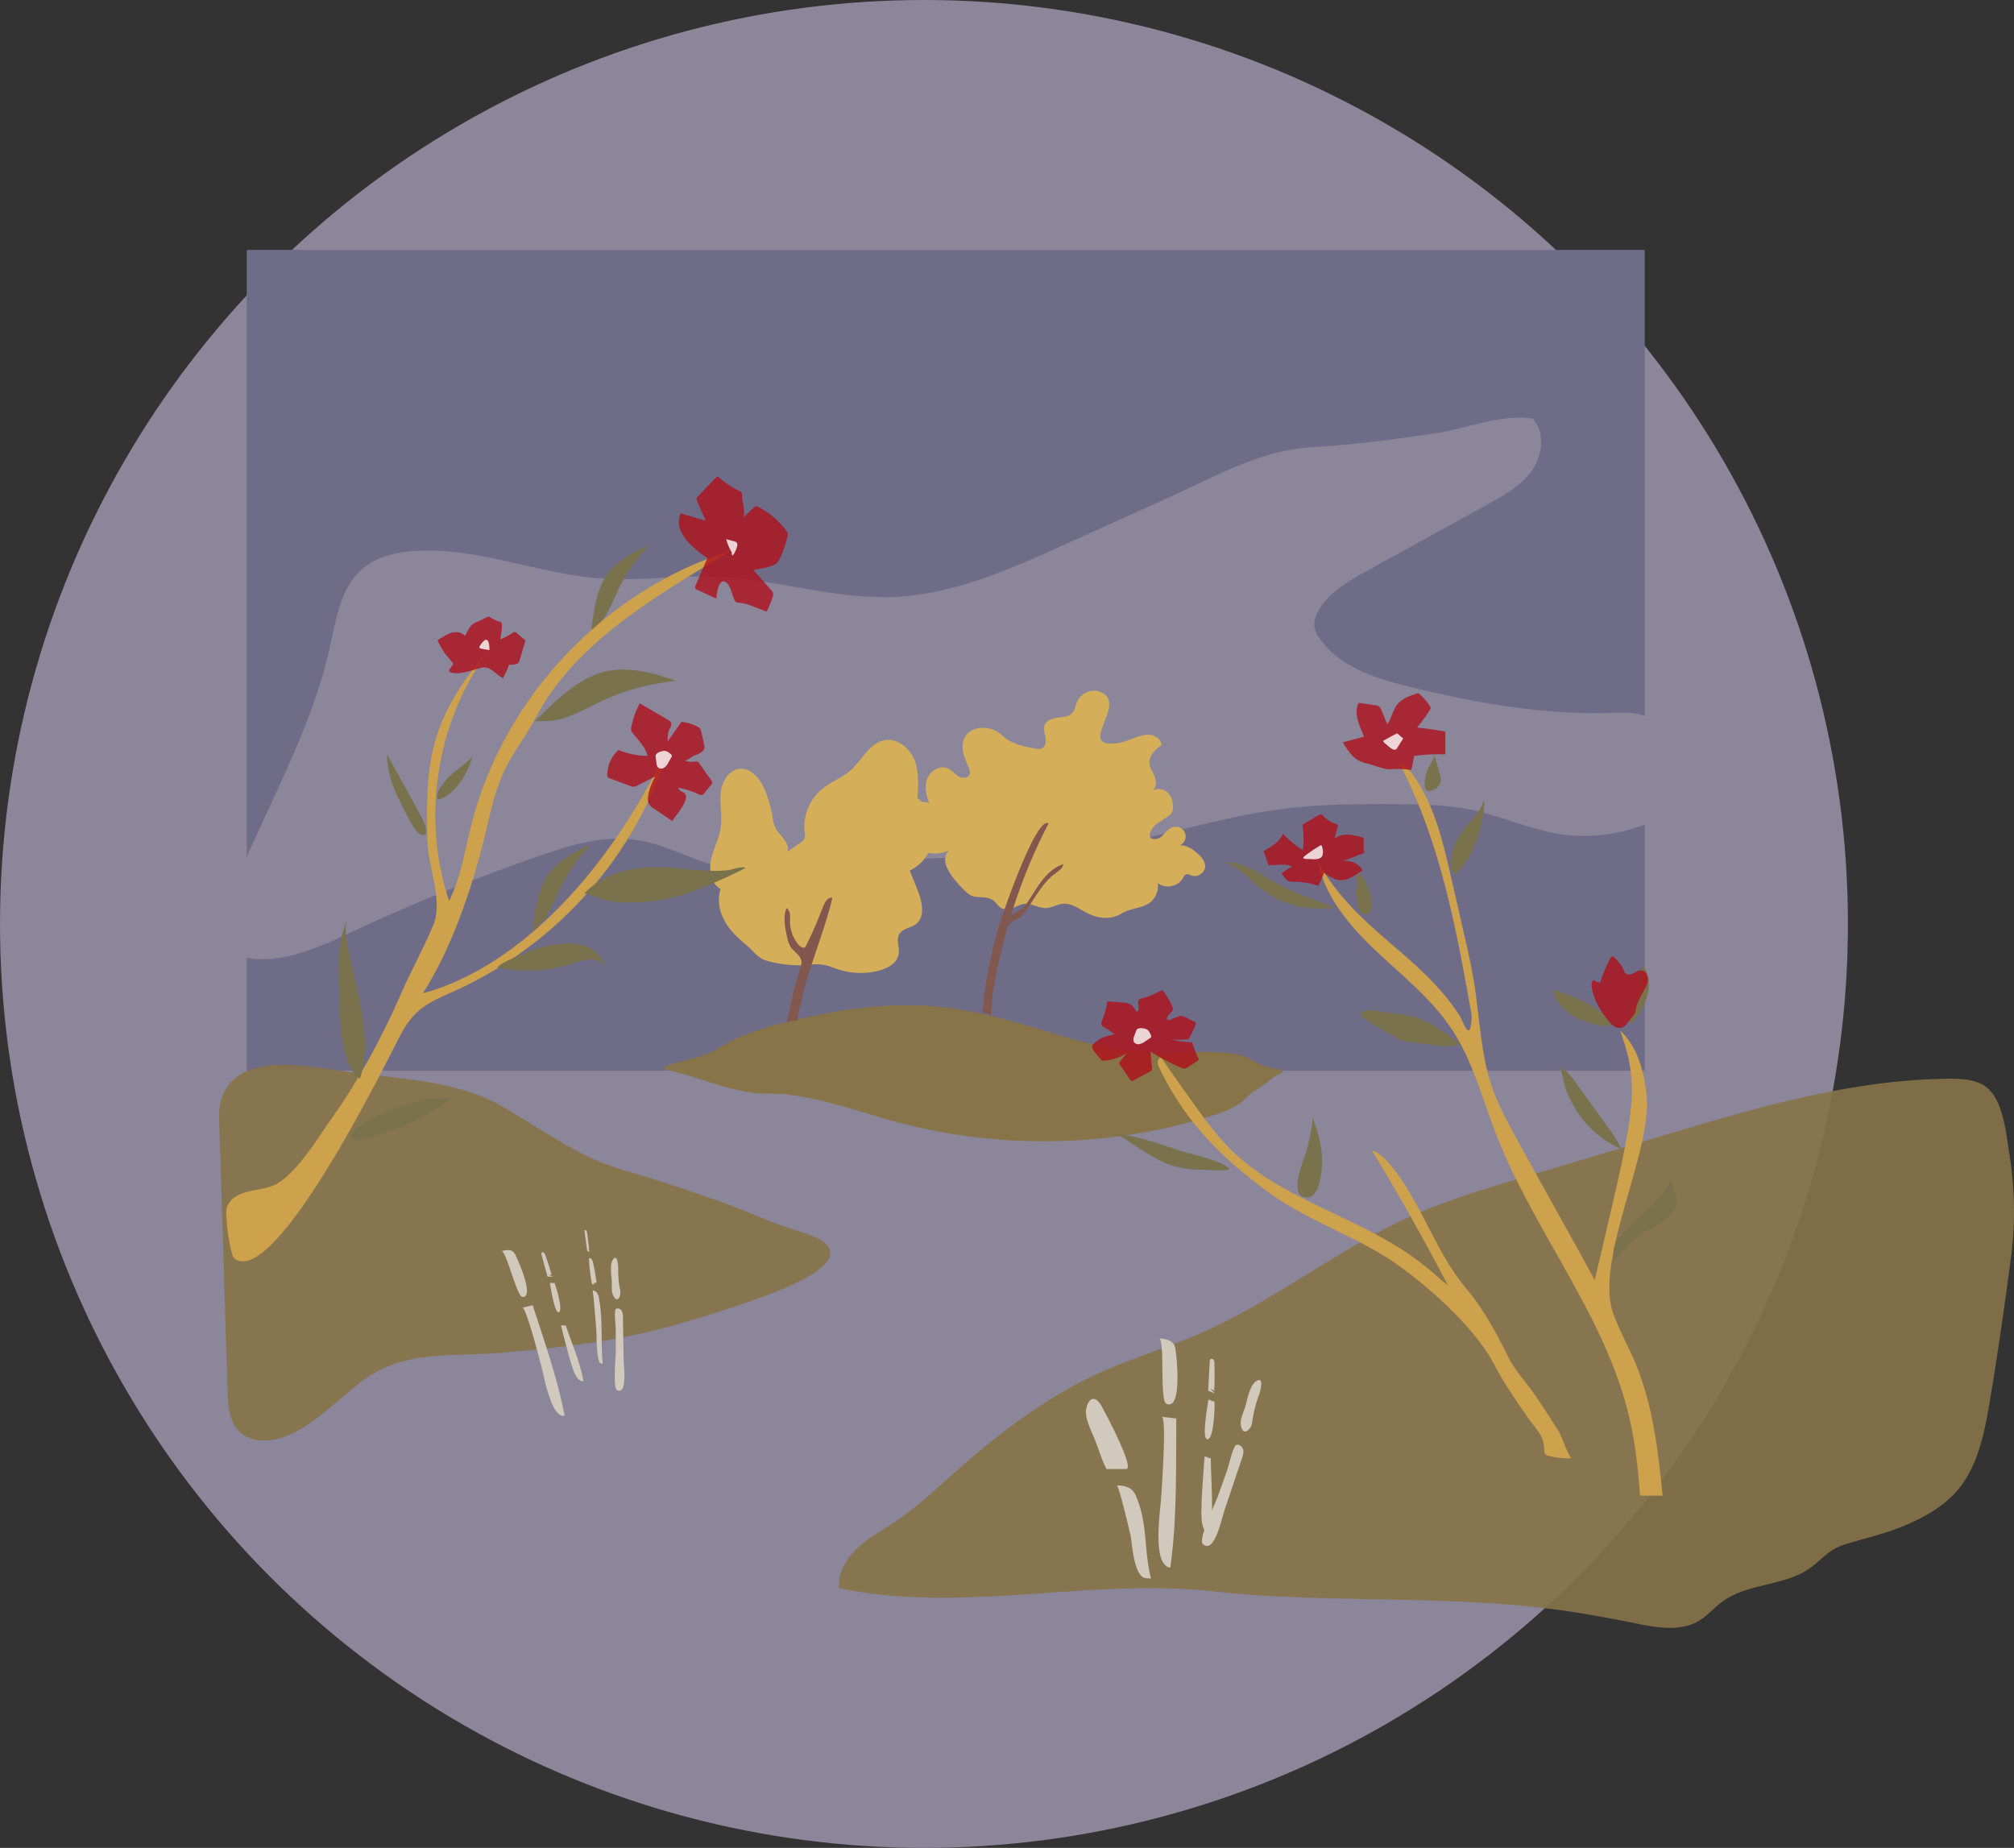 <svg id="Layer_1" data-name="Layer 1" xmlns="http://www.w3.org/2000/svg" viewBox="0 0 1248.99 1146"><rect x="0" y="0" width="1248.99" height="1146" fill="#333333" stroke="none"/><defs><style>.cls-1{fill:#8b869a;}.cls-2{fill:#6f6c87;}.cls-3,.cls-5{fill:#877448;}.cls-3{opacity:0.9;}.cls-4{fill:#d0c9bc;}.cls-6{fill:#d4ae59;}.cls-7{fill:#82584e;}.cls-8{fill:#79724d;}.cls-9{fill:#cea14d;}.cls-10{fill:#af101b;}.cls-10,.cls-11{opacity:0.8;}.cls-11{fill:#fff;}</style></defs><title>circle</title><circle class="cls-1" cx="573" cy="573" r="573"/><rect class="cls-2" x="153" y="155" width="867" height="509"/><path class="cls-1" d="M480.59,159c-33.8,15.26-68.67,30.78-105.72,32.23-36.45,1.43-72.11-10.89-108.56-12.48-24.45-1.07-49,2.72-73.38.93-38.69-2.84-76.09-19.58-114.8-17-11.42.75-23.22,3.44-32,10.8C32.34,185,29.47,204.65,25.58,222.26c-13,58.93-46.82,111-66.64,168-1.84,5.3-3.51,11.4-.78,16.31,2.12,3.82,6.42,5.89,10.6,7.14,23.53,7,48.17-4.33,70.42-14.75a1199.22,1199.22,0,0,1,115.84-47c19.45-6.74,39.93-13.06,60.3-10.11,17.48,2.54,33.26,11.69,50.3,16.33,31.59,8.59,65,1.23,97.49-2.47,40.93-4.66,82.15-1.25,122.82-6.4,44.58-5.64,87.22-21.27,131.83-26.8,21.86-2.71,44-2.92,66-2.85,17.66.06,35.47.31,52.69,4.21,16.72,3.79,32.59,11,49.48,14a103.09,103.09,0,0,0,66.73-10.93c-.42-10.26,2.71-20.31,3.62-30.54s-1-21.76-9.14-28.06c-7.64-5.93-18.25-5.48-27.92-5.21-41.81,1.19-83.42-6.22-124-16.2-21-5.16-43.54-12.19-55.83-30a16.86,16.86,0,0,1-3.32-7.74,15.78,15.78,0,0,1,2.13-8.61c6.08-11.75,18.32-18.79,29.9-25.18l75.75-41.77c10.13-5.59,20.62-11.49,27.27-21s8.17-23.61.27-32.06c-21-2.75-40.59,6.35-61.26,9.34-25.08,3.63-50.22,7-75.54,8.41-31.62,1.8-59.55,18-87.91,30.8Z" transform="translate(179 179)"/><path class="cls-3" d="M46.53,676.75c26.5-19,54.6-14,86.14-16.87,24.64-2.28,49.32-4.57,73.61-9.28,27.76-5.38,54.77-13.89,81.45-23.12,7.49-2.59,61.91-20.81,45-35.47-4.16-3.62-12.69-6.33-18-8-16.37-5-32.25-12.64-48.44-18.34-10.21-3.59-20.47-7-30.72-10.47-17.79-6-35.42-9.48-52.23-18.06-17.67-9-34.1-20.21-51.22-30.19-25.38-14.8-61.61-17.06-90.09-20.51C16.82,483.42-33.93,470-42.32,505c-1,4-.84,8.24-.72,12.39l5.18,166.58c.26,8.51.84,17.82,6.6,24.09,8.7,9.46,24.41,7,35.74.9,14.6-7.81,26.33-19.94,39.36-30.16Q45.18,677.71,46.53,676.75Z" transform="translate(179 179)"/><path class="cls-4" d="M144.94,632l6.4-1.57c7.21,22.35,15.45,45.46,19.81,68.56-8.24,1.72-12.69-24.19-14.27-30.08C156,665.63,147.29,631.42,144.94,632Z" transform="translate(179 179)"/><path class="cls-4" d="M132,596.94c2.5-.7,5.54-1.28,7.4.52a7.14,7.14,0,0,1,1.27,1.89c1.3,2.5,12.12,26.42,4.31,26C141.53,625.18,134.82,596.15,132,596.94Z" transform="translate(179 179)"/><path class="cls-4" d="M168.9,643h2.92c3.8,11.1,9.19,23.22,11,34.71-5.3-.15-7.15-10.15-8.5-14C173.71,661.91,168.85,643,168.9,643Z" transform="translate(179 179)"/><path class="cls-4" d="M162,616.65l3,.08c.05,0,5.6,16.87,2.6,18.08C164.91,635.86,162.56,619.34,162,616.65Z" transform="translate(179 179)"/><path class="cls-4" d="M163.85,612.82l-3.3-.07-3.74-13.68a1.45,1.45,0,0,1,0-1,1,1,0,0,1,1.45-.22,2.85,2.85,0,0,1,.86,1.41q2.24,6.17,4,12.49a2.9,2.9,0,0,0-1.82-.2" transform="translate(179 179)"/><path class="cls-4" d="M188.45,621.26a3.67,3.67,0,0,1,3.08,2,10.8,10.8,0,0,1,1.09,3.65c2.29,13.27.9,26.52,2.13,40l-1.11-.31c-2.86-.8-2.61-17.77-2.85-20.88C190.62,643.64,188.93,621.25,188.45,621.26Z" transform="translate(179 179)"/><path class="cls-4" d="M189.72,617.49l-1.57-.08a100.35,100.35,0,0,1-1.89-16c1.11-.61,2.12,1,2.42,2.2a114.08,114.08,0,0,1,2.26,12.94l-1.64,0" transform="translate(179 179)"/><path class="cls-4" d="M186.79,597a1,1,0,0,1-1.37-.14,2.75,2.75,0,0,1-.49-1.46l-1.49-11.35c.69-.66,1.56.61,1.68,1.55l1.2,9.54a1.05,1.05,0,0,1-.16.89c-.22.22-.73,0-.61-.27" transform="translate(179 179)"/><path class="cls-4" d="M202.89,632.85c1.11-.86,2.84-.19,3.6,1a7.65,7.65,0,0,1,.83,4.06l.46,27.55c0,2.35,2.43,20.71-4,17.72-2.88-1.34-.89-20.25-.89-23.72V645.89C202.88,644.12,201.72,633.74,202.89,632.85Z" transform="translate(179 179)"/><path class="cls-4" d="M201,602.38c2.95-4.7,3.41,4.45,3.39,5.18a64.26,64.26,0,0,0,1,12.62,8.54,8.54,0,0,1,.06,4.55c-1.6,4.2-3.64,1-4.43-.85-.92-2.2-.53-5.9-.63-8.26C200.24,612.2,199.06,605.47,201,602.38Z" transform="translate(179 179)"/><path class="cls-5" d="M406.24,445.74c26,3,51.09,11,76.09,18.59,18.22,5.49,37.26,8.34,56.23,9.47,12.86.76,25.72-1,38.57-.18,6,.4,13.29,1.07,18.69,4,5,2.69,9,5.11,15,5.86,2.23.28,4.83.56,6,2.48a26.4,26.4,0,0,0-7.3,4.19,97.27,97.27,0,0,1-10.72,7.51c-3.65,2.25-6.17,5.93-9.8,8.21-6.52,4.09-14,6.44-21.37,8.61A352.7,352.7,0,0,1,377.75,517c-23.42-6.28-46.38-15-70.51-17.39-7.51-.73-14.55.06-22-1.29-17.79-3.09-33.64-10-51.08-14-.5-.12-1.1-.32-1.21-.83s.6-1.07,1.21-1.29C245,478.31,257,477,266.78,471c19-11.79,43.78-16.95,65.71-21.31C356.73,444.83,381.64,442.92,406.24,445.74Z" transform="translate(179 179)"/><path class="cls-6" d="M442.53,384.44c-2.53-.95-3.71-3.91-6-5.32-5.4-3.31-11,.19-16.12-4.68C416,370.22,410,363.8,407.81,358c-1.37-3.67-.6-8.57,2.89-10.35a19.55,19.55,0,0,1-20.39-.39,20.69,20.69,0,0,1-9.07-18.4c.25-3.64,1.67-7.47,4.79-9.36,3.27-2,7.43-1.34,11.2-.64-2-4.85-3.09-10.46-1.07-15.3s8-8.24,12.75-6c2.51,1.17,4.24,3.58,6.65,5s6.33,1,6.91-1.75a5.56,5.56,0,0,0-.51-3.08c-1.7-4.44-4-8.83-4-13.59,0-13.12,16.26-14.8,24.13-7.42,6.18,5.79,13.08,7.12,21.4,8.55a6.41,6.41,0,0,0,3.4-.07c2.5-1,2.94-4.35,2.46-7s-1.46-5.46-.35-7.91c1.34-2.95,5-3.88,8.24-4.24s6.83-.66,8.94-3.12c1.6-1.87,1.87-4.5,2.83-6.77,2.14-5,8.34-8.05,13.55-6.34,19.57,6.43-15,35.25,10.87,32.14,4.29-.51,8.29-2.35,12.37-3.78,3-1,6.15-1.88,9.24-1.3s6,3,6.33,6.11c-3.09,2.39-6.37,5.06-7.33,8.85-1.28,5,2.53,7.8,3.55,12.39.57,2.6.11,5.59-1.83,7.41,2.65-2.09,6.78-1.51,9.27.76s3.5,5.83,3.39,9.2a7,7,0,0,1-1.21,4.14,8.73,8.73,0,0,1-2.18,1.79l-6.36,4.18c-3.33,2.18-8.2,10.35-.73,9.6,5.13-.51,6.73-8.42,13.08-7.53a6,6,0,0,1,1.58,11.49c4.26-.26,8.16,2.35,11.31,5.23,2.27,2.08,4.5,4.68,4.48,7.76,0,4-4.83,7.24-8.57,5.68a5.49,5.49,0,0,0-2.69-.82c-1.36.18-2.06,1.66-2.77,2.84-3,5-10.73,6.38-15.31,2.71a13.35,13.35,0,0,1-4.41,11.67c-4.71,4.08-12.09,3.62-17.57,6.94-7.9,4.77-16,3.33-23.84-1.06-4.07-2.27-8.27-5.11-12.92-4.75-3.76.29-7.18,2.67-10.95,2.67-4.65,0-8.8-3.17-13.49-2.54S448.17,386.56,442.53,384.44Z" transform="translate(179 179)"/><path class="cls-6" d="M294.81,416.2c-4.5-1.93-6.73-5.53-10.84-9-4.37-3.66-8.6-7.48-11.84-12.21-4.5-6.57-6.86-15.11-4.24-22.63-6.1-3.35-7.38-11.74-5.86-18.53s5.07-13.06,6-19.95-.72-13.9-.11-20.82,4.78-14.52,11.69-15.25c7.6-.8,13.26,6.87,16.08,14a77.54,77.54,0,0,1,4.4,15.71,24.38,24.38,0,0,0,1.7,6.7c2.57,5.27,9.63,9.57,7.52,15l7.92-5.46a7,7,0,0,0,2.59-2.57A7.88,7.88,0,0,0,320,337a30.48,30.48,0,0,1,10.77-26.66c5.5-4.5,12.48-7,17.79-11.67,7.15-6.37,11.68-17,21.11-18.63,7.85-1.37,15.43,4.82,18.4,12.22s2.44,15.66,1.87,23.61a26.71,26.71,0,0,1-4.75,45.06L390,372.88c2.84,7.12,5.07,16.67-1.07,21.25-3.21,2.39-8.07,2.66-10.15,6.08-2.21,3.64.2,8.36-.48,12.56-.87,5.33-6.41,8.54-11.62,10a44.45,44.45,0,0,1-25.23-.4c-3.25-1-6.4-2.43-9.76-3-5.15-.88-10.4.24-15.63.31a78.06,78.06,0,0,1-19-2.69A15.67,15.67,0,0,1,294.81,416.2Z" transform="translate(179 179)"/><path class="cls-7" d="M447.89,389a337.55,337.55,0,0,1,23.4-57.36c-7.63-4.8-28.51,55.93-30.91,64.12a279.71,279.71,0,0,0-9.08,42.89c-.47,3.61-.1,6.84-1.4,10.34a9.42,9.42,0,0,1,5.74,2.12c.32-16.82,4.77-34.72,9.09-50.95.85-3.21,1.35-8.75,3.56-11.24s6.16-3.21,8.5-6.38c3.52-4.77,6.34-10,9.9-14.76s8.07-9,13.69-10.9c-.24,2.63-2.82,4.29-5,5.85-8.48,6.2-13,16.28-19.32,24.7a10.24,10.24,0,0,1-2,2.16A17.31,17.31,0,0,1,451.4,391,15.59,15.59,0,0,0,443,403.09" transform="translate(179 179)"/><path class="cls-7" d="M316.82,422.92c1-2.95,2-5.51.28-8.21s-4.31-4.18-5.93-6.72a17.7,17.7,0,0,1-2-5.68c-1.36-6-2.64-12.4-.43-18.13a5.35,5.35,0,0,1,2.16,4,39.25,39.25,0,0,1,0,4.69,23.26,23.26,0,0,0,4.76,13.38c1.1,1.53,3,3.12,4.65,2.21,4.5-8.39,7.87-17,11.41-25.86,1-2.47,2.95-5.46,5.5-4.71-3.94,16.3-10.08,31.94-15,47.95-1.42,4.63-2.62,9.32-3.72,14-1,4.49-2.8,9.44-2.86,14a14.45,14.45,0,0,0-6.72,1.59C311.19,444.54,313.3,433.62,316.82,422.92Z" transform="translate(179 179)"/><path class="cls-8" d="M114.12,289.63c-.62,2.64-12.3,10.28-14.53,12.9-2.82,3.31-9.31,9.74-7.11,14.42C103.19,314.6,111.77,299.53,114.12,289.63Z" transform="translate(179 179)"/><path class="cls-8" d="M205.9,183.76A108,108,0,0,1,223.63,159c-11,4.73-22.45,11.09-28.24,21.75-5.07,9.32-6.49,21.54-7.76,31.66,3.13-2.73,6.21-5.35,8.48-8.9,3.34-5.24,5.55-11,8.21-16.6Q205.08,185.33,205.9,183.76Z" transform="translate(179 179)"/><path class="cls-8" d="M169.53,369.69a108,108,0,0,1,17.73-24.75c-11,4.73-22.45,11.09-28.24,21.75-5.07,9.32-6.49,21.54-7.76,31.66,3.13-2.73,6.21-5.35,8.48-8.9,3.34-5.24,5.55-11,8.21-16.6Q168.71,371.26,169.53,369.69Z" transform="translate(179 179)"/><path class="cls-9" d="M71.94,458.32c6.77-11,14.63-15.63,27.23-21.07,62.75-27.08,112.56-80.44,134.34-145.16q.47-1.4.93-2.81c-3.23.24-4.12.69-4.39,1.67-.35,1.26.35,3.4-1.54,7.12-29.89,58.58-81.88,121.56-145.29,139,19.52-30.55,32.78-71.93,40.72-107.31,8.45-37.69,17.38-41.15,29-63.26,25-47.66,75.31-75.8,121.2-103.93-77.89,24.23-141,91-160.89,170.14-4,15.88-6.41,32.38-13.72,47-17.95-53.13-7.26-115,27.47-159.05-26.7,30.51-37.69,53-40.38,84C85.52,317,85.81,329.58,86,342c.27,16.07,10.1,37.53,3.64,52.91-6.09,14.48-13.49,27.68-19.76,42-11.9,27.19-26,53.55-43.24,77.74-8.55,12-20.9,32.9-33.78,40.43-9.48,5.55-26.79,2.25-31.28,15-1.28,3.64,2,29.36,4.77,31.43,25.29,18.84,94.06-121.35,103-138.72C70.24,461.21,71.08,459.71,71.94,458.32Z" transform="translate(179 179)"/><path class="cls-8" d="M198.68,253.76a139.53,139.53,0,0,1,41.84-10.45c-16.23-5.87-34.43-10.29-50.46-3.88-14,5.61-26.75,18.34-37.39,28.79,5.89.05,11.63.19,17.32-1.59,8.42-2.64,16.12-7.1,24.08-10.81Q196.36,254.74,198.68,253.76Z" transform="translate(179 179)"/><path class="cls-8" d="M230.15,379.3c2.84-.45,5.61-1,8.29-1.67a138.29,138.29,0,0,0,20.77-7.26c8.14-3.43,16.4-6.94,24.17-11.14-2.67-1.23-8.12,1.1-11.16,1.44-11.51,1.28-23.11-.57-34.65-1.54-19.33-1.62-40.3,1.46-54.42,16.06.7-.72,11.26,3.41,12.65,3.83a40,40,0,0,0,11.27,1.57A120.27,120.27,0,0,0,230.15,379.3Z" transform="translate(179 179)"/><path class="cls-8" d="M177.38,418.09c1.7-.49,3.42-1,5.21-1.47,4.69-1.25,10.54-.7,13.18,3.37-1.35-5.94-6.55-10.47-12.32-12.42s-12.06-1.68-18.09-.8a67.68,67.68,0,0,0-20.09,5.88c-4.57,2.24-12.41,4.57-15.89,8.27a95.14,95.14,0,0,0,28.05,1.63C164.67,421.9,170.8,420,177.38,418.09Z" transform="translate(179 179)"/><path class="cls-10" d="M246.3,314.25c.44,1.55-.29,3.29-.92,4.69-1.86,4.13-5.09,7.42-7.45,11.24l-11.51-7.81a8.69,8.69,0,0,1-3-2.83,7,7,0,0,1-.59-3.84c.34-4.65,2.42-9,4.46-13.15l-11.11,5.63a4.17,4.17,0,0,1-4.35.22l-12.54-4.63A2.82,2.82,0,0,1,198,303a2.65,2.65,0,0,1-.37-1.69,21.34,21.34,0,0,1,6.92-15.2,49.21,49.21,0,0,0,18.05,3.68c-1.4-5.48-5.63-9.69-9.16-14.11a4.61,4.61,0,0,1-1.05-1.87,4.56,4.56,0,0,1,.09-1.75,51.31,51.31,0,0,1,5.26-14.85l17.64,10.28a3.65,3.65,0,0,1,1.83,1.77c.61,1.84-1.1,3.73-1.61,5.36a21.25,21.25,0,0,0-.54,6.17l8-11.34a1.72,1.72,0,0,1,.69-.67,1.67,1.67,0,0,1,.87,0,28.75,28.75,0,0,1,9,2.9,4,4,0,0,1,1.5,1.13,4.25,4.25,0,0,1,.57,1.42q1,3.78,1.72,7.62c.56,2.92,1,3.75-1.3,5.54a20,20,0,0,1-4.72,2.28c-1,.41-5,3.37-5.83,3.08a13.35,13.35,0,0,0,6.51.56,2.88,2.88,0,0,1,1.44,0,2.6,2.6,0,0,1,1.12,1.05L262,304.84a1.86,1.86,0,0,1,0,2.84L257.67,313a3.09,3.09,0,0,1-.9.84,3.22,3.22,0,0,1-2.68-.33,50.57,50.57,0,0,0-12.3-3.95c.38,2.39,3.06,2.12,4.16,3.93A3.23,3.23,0,0,1,246.3,314.25Z" transform="translate(179 179)"/><path class="cls-11" d="M235.14,287.29a5.06,5.06,0,0,0-1.5-.59c-1.69-.34-6.35,1.17-6.08,3.37l.49,3.92a4.71,4.71,0,0,0,1.1,3,3.2,3.2,0,0,0,3.89,0,9.36,9.36,0,0,0,2.57-3.28l1.79-3.17a1.8,1.8,0,0,0,.26-.66c.07-.62-.48-1.11-1-1.48A14.83,14.83,0,0,0,235.14,287.29Z" transform="translate(179 179)"/><path class="cls-10" d="M114.07,236.71l-1.42.38c-3.85,1-7.91,2-11.76,1-.61-.16-1.32-.49-1.38-1.12a1.7,1.7,0,0,1,.43-1.09l2.12-3c.29-.41-4.68-6-5.18-6.66A55.47,55.47,0,0,1,92.32,218c2.78-1.53,5.35-3.53,8.38-4.49s6.48-.55,8.7,1.84c1.42-2.67,3-6.53,5.81-7.88l8.94-4.22a23.73,23.73,0,0,0,7.32,3.51c1.86.51-.07,8.74-.15,10.78a39.84,39.84,0,0,0,7.67-4.11,2.07,2.07,0,0,1,1.22-.5,2,2,0,0,1,1.12.6l5.53,4.71L143.07,231c-.9,3-6.27,1.79-6.53,2.56a47.34,47.34,0,0,1-3.63,8c-3.12-1.58-6.2-5.11-9.28-6.28C120.81,234.13,117.11,235.91,114.07,236.71Z" transform="translate(179 179)"/><path class="cls-11" d="M121.45,218.16a11.4,11.4,0,0,0-3,3.74,1,1,0,0,0-.16.63c.07.37.5.54.86.64a30.52,30.52,0,0,0,5.45.93c-.18-1.58-.12-4.23-1-5.57A1.4,1.4,0,0,0,121.45,218.16Z" transform="translate(179 179)"/><path class="cls-8" d="M102.23,500.77c-2.34,1.9-13.33,1.19-16.77,1.86a103.68,103.68,0,0,0-17.62,5.12c-5.7,2.22-28.59,11-29.07,18.23-.39,5.85,26.64-4.1,30.76-5.8A131.32,131.32,0,0,0,102.23,500.77Z" transform="translate(179 179)"/><path class="cls-8" d="M31.23,432.71C30.75,419,30.63,404.8,36,392.18c-1.09,4.51-.47,9.24.29,13.82,4.19,25.43,16.9,58.53,7.88,84C31.05,481.51,31.71,446.6,31.23,432.71Z" transform="translate(179 179)"/><path class="cls-8" d="M69.05,318.1c-4.7-9.12-8-19.15-8.08-29.4l19.23,35c1.26,2.29,9.24,16.47,2.21,15.18C78.35,338.16,70.91,321.7,69.05,318.1Z" transform="translate(179 179)"/><path class="cls-10" d="M254.47,187.24l10.81,5c.1-3.27,1.55-13.17,6-10.1,2.88,2,3.78,8,5.23,11a2.94,2.94,0,0,0,1,1.3,3.27,3.27,0,0,0,1.63.32,29,29,0,0,1,8.9,2.34l8.36,3.19a52.08,52.08,0,0,0,3.69-8.85,4.87,4.87,0,0,0,.29-2.64,5.1,5.1,0,0,0-1.27-2l-10.78-12.16c3.73-1.13,12.89-1.84,15.1-5.23,2.65-4.08,4.63-10.67,5.86-15.38a5.14,5.14,0,0,0,.23-2,5.2,5.2,0,0,0-1.23-2.35,50.5,50.5,0,0,0-15.62-13.58c-3.31-1.74-2.89-1.49-5,.47s-4.17,4-6.41,6c2.87-2.56-.28-10.92-.07-14.14a4,4,0,0,0,0-1.37c-.25-.87-1.16-1.33-2-1.73a53.5,53.5,0,0,1-12.4-8.3,1.24,1.24,0,0,0-1-.45,1.21,1.21,0,0,0-.56.39L253,129.7c-.8.87,5.09,12.31,5.56,14.22l-15.34-4.52c-1.8,3.46-1.45,7.74.14,11.3a29.21,29.21,0,0,0,7.14,9.15,76.41,76.41,0,0,0,9.15,7.29l-7.28,17a1.62,1.62,0,0,0,1,2.59Z" transform="translate(179 179)"/><path class="cls-11" d="M275.17,164.31a39.82,39.82,0,0,1-3.85-8.94l4.95,1.34a2.83,2.83,0,0,1,1.71.94,2.59,2.59,0,0,1,.15,2,14.85,14.85,0,0,1-2.81,6l-.84-1.51" transform="translate(179 179)"/><path class="cls-3" d="M946.66,499.87c-32.23,6.85-63.92,16.31-95.52,25.75L764.87,551.4c-26.57,7.94-53.28,15.93-78.14,28.22-41.59,20.56-78.63,49.48-121.09,68.19-19.81,8.73-40.7,14.83-60.49,23.62-33.28,14.77-62.82,36.85-90.09,61-12.8,11.32-25.23,23.19-39.46,32.64-7.81,5.19-16.18,9.68-23,16.11s-12,15.38-11.3,24.73c76.43,16.09,155-6.49,232.17,2,74.83,8.21,150.17,1.16,225.46,13.2q17.88,2.86,35.63,6.49c13.39,2.74,28.24,5.59,40-1.4,5.47-3.26,9.61-8.34,14.78-12.06,16.92-12.17,40.21-9,56.53-22.45,7.18-5.91,10.47-10.2,19.83-13.05,13.4-4.09,26.6-7,39.48-12.82,10.45-4.73,20.65-10.54,28.38-19,13-14.21,17.49-34,20.76-53,5.32-30.83,9.74-62.24,13.8-93a219.93,219.93,0,0,0-.95-63.77c-2.11-13.06-3.79-37.07-17.28-43.71-6.37-3.14-13.75-3.4-20.85-3.34a371.44,371.44,0,0,0-55.95,5C964.23,496.34,955.43,498,946.66,499.87Z" transform="translate(179 179)"/><path class="cls-9" d="M801.87,626.79c-18.08-34-39.18-66.61-53.11-102.52-8.52-22-14.42-45.29-27.41-64.94-12.42-18.79-30.48-33-46.84-48.43s-31.81-33.61-36.32-55.67C662,398.05,701,412.05,726.31,451c1.75,2.69,6.69,19.09,7.39-.17-9.54-53.53-19.42-108.05-44.8-156.15,3.67.86,6.34,4,8.52,7.07,13.14,18.56,18.48,41.36,23.54,63.52l8.1,35.47c2.24,9.79,4.48,19.59,6.08,29.51,3.58,22.17,4,45.08,11.58,66.24,3.61,10.11,8.76,19.59,13.89,29C775.73,553.26,794.86,587,810,614.83c24-102.78,29.18-117.05,15.75-154.71,10.65,9.86,14.67,24.94,16.34,39.35,4.13,35.45-32.7,102.62-20.61,136.21,3.86,10.73,9.55,20.71,14,31.22,10.79,27,13.73,53.21,16.62,81.65l-14,0c-1.1-15.47-3-32.65-6.5-47.76C825.54,674.86,814.5,650.12,801.87,626.79Z" transform="translate(179 179)"/><path class="cls-9" d="M714.86,614.92a183.59,183.59,0,0,0-20.38-16.29c-35-23.94-79.75-34.9-109.71-64.24-8.15-8-14.94-17.09-21.57-26.23q-11.14-15.35-21.85-31c-2.24-.91-2.87,2.89-1.89,5,15.66,33.53,38.27,56.47,69.06,78.86,23.91,17.38,55.45,27.4,79.53,44.58,20.44,14.59,48,39.42,59.65,61.72C753.82,679,761.41,690,769,700.83c2.48,3.55,5.85,7.14,7.8,11,1.66,3.28,1.58,5.39,2,9.22a2.66,2.66,0,0,0,2.47,2.79,43.76,43.76,0,0,0,14.46,1.46c-1.54.12-6.58-14.18-7.85-16.21q-7.37-11.75-15.18-23.22c-5.14-7.55-12.31-15.08-16.33-23.24-7.53-15.27-15.13-29.41-26.23-42.69-18.39-22-27-50.82-44.47-73.56-3.79-4.92-8.06-9.92-13.91-12q24.94,41.12,47.2,83.79C718.13,617.48,715.66,615.65,714.86,614.92Z" transform="translate(179 179)"/><path class="cls-8" d="M629.69,539.39a106.57,106.57,0,0,0,5.41-25.18c3.21,8.61,5.75,17.62,5.8,26.81,0,5.53-1.26,23-9.56,22.67C620.57,563.25,628,544.41,629.69,539.39Z" transform="translate(179 179)"/><path class="cls-8" d="M788.48,483c3.91,1.44,6.57,5,9,8.37l19.73,27.38c3.5,4.86,6.63,8.88,8.94,14.66a62.64,62.64,0,0,1-29.38-26.79,71.89,71.89,0,0,1-5.21-11.44C791.07,493.78,789.16,483.23,788.48,483Z" transform="translate(179 179)"/><path class="cls-8" d="M857.1,552.48c1.59,4.88,4.13,9.78,3.4,14.86s-4.67,9.22-9,12-9.21,4.74-13.46,7.69-7.64,6.73-11,10.51l-5.69,6.31c.68-.75.26-7.59.66-9a17.42,17.42,0,0,1,2.64-5.55c2.93-4.37,7.17-8.3,11-11.91C843.51,569.85,852.65,562.81,857.1,552.48Z" transform="translate(179 179)"/><path class="cls-8" d="M839.66,418.61a29.22,29.22,0,0,1,3.77,11.65c.41,5.41-1.26,10.8-3.84,15.57-1.85,3.42-4.61,8.79-8.12,10.5C833.85,443.66,838.42,431.71,839.66,418.61Z" transform="translate(179 179)"/><path class="cls-8" d="M799.17,452.35c-7.71-3.77-13.94-10-15.17-17.3,9.47,1.64,36.45,13.08,35.15,22.51A51.61,51.61,0,0,1,799.17,452.35Z" transform="translate(179 179)"/><path class="cls-8" d="M650.14,384.44c-13.85-5.34-27.62-9.86-40.5-17.44-9.37-5.51-19.24-12.27-30-11,8.89,1.43,15.08,9.22,22,15a57.84,57.84,0,0,0,24.59,12.12,69.19,69.19,0,0,0,13.73,1.39C642.59,384.62,647.81,383.54,650.14,384.44Z" transform="translate(179 179)"/><path class="cls-8" d="M662.32,375.27c0-4.91.77-9.86-.06-14.7a34.17,34.17,0,0,1,9.13,18.1c.59,3.6.53,10.93-4.85,9.17C662.45,386.5,662.3,378.61,662.32,375.27Z" transform="translate(179 179)"/><path class="cls-8" d="M706.8,297.27c1.3-2.63,3.16-5,3.84-7.89L714,301.28a10.42,10.42,0,0,1,.59,3.89,7,7,0,0,1-3.39,4.94C701.87,316.16,704.31,302.32,706.8,297.27Z" transform="translate(179 179)"/><path class="cls-8" d="M741.44,317c.59,13.87-7.19,38.45-18.36,46.24-4.26-4-2-11.09-.35-16.77C726,335.08,737.82,328.37,741.44,317Z" transform="translate(179 179)"/><path class="cls-8" d="M549.73,544.35c-13.44-3.7-24.33-13.29-36.42-20.24a137.72,137.72,0,0,1,20.85,4.43c3,.87,5.87,1.84,8.79,2.81l10.13,3.36c4.34,1.44,30,7.31,30,11.59-4.69,1.25-11.37.25-16.32.14A70,70,0,0,1,549.73,544.35Z" transform="translate(179 179)"/><path class="cls-10" d="M515.5,481.27l-.18-.26a.86.86,0,0,1,.06-1.29l4.43-5.61a31.23,31.23,0,0,1-14.07,4.69,2.59,2.59,0,0,1-1.13-.08,2.64,2.64,0,0,1-1-.82c-1.28-1.5-6.1-6.54-5.27-8.44.43-1,2.33-2.3,3.15-3,2.84-2.54,7.06-3.06,10.62-4.1a48.85,48.85,0,0,0-6.59-4.39,3.61,3.61,0,0,1-1.17-.91c-.75-1-.23-2.47.26-3.65A46.08,46.08,0,0,0,507.72,442l9,.71a12.55,12.55,0,0,1,5.17,1.16,7.84,7.84,0,0,1,2.3,2c.4.5,1,2,1.52,2.28,2.07.89,1.24-3.71,1.15-4.56a3.5,3.5,0,0,1,.23-2.29,3.26,3.26,0,0,1,2.13-1.14c4.33-1,8.57-3.26,12.58-5.12.37-.17,3.69,5.16,4,5.7a23.07,23.07,0,0,1,2.47,5.49,2,2,0,0,1,0,1.32,2.34,2.34,0,0,1-.49.66c-.79.84-3.55,3.56-3.05,4.82.64,1.6,3.29-.27,4.24-.61l2.83-1a5.23,5.23,0,0,1,1.6-.39,5,5,0,0,1,2.09.55,66.29,66.29,0,0,1,7.3,3.68,47.14,47.14,0,0,1-4.31,9.46,2.1,2.1,0,0,1-.65.76,2.15,2.15,0,0,1-1.08.22q-4.62.12-9.25.09a86.23,86.23,0,0,0,12.89,1.59,61,61,0,0,0,4.17,10.81q-3.75,2.72-7.75,5.07a2.45,2.45,0,0,1-2.82.13,127,127,0,0,1-19.51-10.28l.91,9.84a2.14,2.14,0,0,1-1.39,2.67l-10.21,5.5a1.62,1.62,0,0,1-.93.28c-.45-.06-.77-.47-1-.85Z" transform="translate(179 179)"/><path class="cls-11" d="M533.72,460.92a5.06,5.06,0,0,0-1.07-1.21c-1.35-1.07-6.18-1.85-6.94.23l-1.35,3.72a4.71,4.71,0,0,0-.37,3.14,3.2,3.2,0,0,0,3.47,1.76,9.36,9.36,0,0,0,3.78-1.75l3-2a1.8,1.8,0,0,0,.53-.47c.34-.52.08-1.21-.2-1.77A14.83,14.83,0,0,0,533.72,460.92Z" transform="translate(179 179)"/><path class="cls-10" d="M622.13,358.57l.11,0c-3.46-2.26-10.55-.91-14.54-.94l-3.1-8.89c4.88-2.57,10.17-5.6,12-10.8a55.57,55.57,0,0,0,12.32,10.19,50.36,50.36,0,0,0-.26-15.68l9.59-5.65a3.12,3.12,0,0,1,2.08-.63,3.37,3.37,0,0,1,1.63,1.15,20.23,20.23,0,0,0,4.6,3.54c.7.39,4.12,1.33,4.35,2-.1-.27-2.56,8.43-2,8.05a13.3,13.3,0,0,1,8.85-2.24,39.56,39.56,0,0,1,9.07,2.06,32.18,32.18,0,0,0,.22,9.16l-13.78,5.43a11.39,11.39,0,0,1,12.7,5.44l-2.22,1.49c-3.46,2.32-7.23,4.73-11.4,4.57-3.78-.15-7.11-2.41-10.2-4.58a68.2,68.2,0,0,1-3.62,8.12,47.15,47.15,0,0,0-14.56-2.55,12,12,0,0,1-4.47-.57c-.61-.26-3.82-4.54-3.69-4.63A30.5,30.5,0,0,1,622.13,358.57Z" transform="translate(179 179)"/><path class="cls-11" d="M629.95,352c1-.78,1.95-1.51,3-2.23q3.26-2.3,6.69-4.33c.29-.17.68-.33.92-.11a.77.77,0,0,1,.18.33c.58,1.64,1,4.12.39,5.82s-2.21,2.14-3.88,2.36a27.36,27.36,0,0,1-4-.09C632.25,353.71,627.46,354,629.95,352Z" transform="translate(179 179)"/><path class="cls-10" d="M808.15,433.34c-.27-1.66-.24-3.73,1.22-4.58a6.73,6.73,0,0,0,4,1.56,86.13,86.13,0,0,1,6.29-15c.3-.56.74-1.19,1.37-1.15a1.64,1.64,0,0,1,.91.48,23.09,23.09,0,0,1,6.1,8.17,5.52,5.52,0,0,0,1,1.74c1.23,1.23,3.32.83,4.87.05s3.09-1.87,4.83-1.78c2.73.13,4.48,3.26,4.26,6s-1.79,5.12-3.15,7.49a56.25,56.25,0,0,0-3.54,7.41c-.78,2-.82,4.92-2.06,6.58L830.66,455a8.86,8.86,0,0,1-3.44,3.19,6,6,0,0,1-5.39-.83,17.63,17.63,0,0,1-3.95-4C813,447.19,809.52,441.25,808.15,433.34Z" transform="translate(179 179)"/><path class="cls-10" d="M657.86,287.49a65,65,0,0,1-4.13-6.12L667,277.84c-2.9-7-6.82-14.27-3.38-20.91l10.1,1.37a4.66,4.66,0,0,1,2.62.95,5.87,5.87,0,0,1,1.32,2.17l3.67,8.74c2.5-3.51,3.34-8.31,5.88-11.79,3.12-4.27,8.36-6,13.34-7.53a32,32,0,0,1,7.82,9.14c-2.36,4.6-5.55,8.23-8.5,12.28,5.77.46,11.68,1.53,17.49,2.36l0,14.22a109.64,109.64,0,0,0-19.4,1l-1.46,7.66a1.38,1.38,0,0,1-.35.82,1.3,1.3,0,0,1-1.05.11,48.93,48.93,0,0,0-11.52-.37c-4.64.2-9.7-2.29-14.36-3.46a22.86,22.86,0,0,1-5.59-1.92A19.36,19.36,0,0,1,657.86,287.49Z" transform="translate(179 179)"/><path class="cls-11" d="M680.07,282.14c-.59-.43-1.24-1-1.26-1.69q3.93-2.28,8-4.35a.84.84,0,0,1,1.19.09l3.19,2.81-3.9,6.14C685.59,287.78,681.81,283.41,680.07,282.14Z" transform="translate(179 179)"/><path class="cls-8" d="M687.17,464.72a11.64,11.64,0,0,0,3.88,1.89,32.72,32.72,0,0,0,5.29.7c7.72.62,20.49,4,28.25,1.69a2.81,2.81,0,0,0,1.37-.68c.3-.42-.19-.81-.66-1.13l-11.19-7.53a53.81,53.81,0,0,0-12.86-6.95c-5.77-2-12.85-2.91-19.8-3.79-4.44-.56-13.59-3.12-16.19.28-1.33,1.74,3.54,4.52,5.12,5.65C675.4,458.41,682,461.23,687.17,464.72Z" transform="translate(179 179)"/><path class="cls-4" d="M541.43,699.62l9.06,1.09c-.24,30.53.55,62.45-3.74,92.55-11.55-1.76-6.15-35.32-5.68-43.21C541.34,745.65,544.75,700,541.43,699.62Z" transform="translate(179 179)"/><path class="cls-4" d="M539.71,651c3.58.31,7.81,1,9.47,4.09A9.2,9.2,0,0,1,550,658c.62,3.65,4.43,37.76-5.62,33.61C539.91,689.74,543.7,651.35,539.71,651Z" transform="translate(179 179)"/><path class="cls-4" d="M568.05,724.18l3.82,1.36c.17,15.26,2,32.5-.59,47.32-6.88-2.66-5-15.67-5.07-21C566.17,749.41,568,724.16,568.05,724.18Z" transform="translate(179 179)"/><path class="cls-4" d="M570.4,688.94l3.84,1.48c.07,0,0,23.11-4.42,23.18C565.93,713.65,570,692.47,570.4,688.94Z" transform="translate(179 179)"/><path class="cls-4" d="M574.52,685.16l-4.29-1.63,1-18.36a1.74,1.74,0,0,1,.38-1.2,1.45,1.45,0,0,1,2,.41,3.64,3.64,0,0,1,.51,2.12q.26,8.55-.11,17.07a4.32,4.32,0,0,0-2.3-1.09" transform="translate(179 179)"/><path class="cls-4" d="M513.62,742.36a13.69,13.69,0,0,1,8.56,2,9.67,9.67,0,0,1,3.29,4.5c7.43,16.64,4.82,34,9.36,51.08l-3.05-.19c-7.86-.49-8.69-22.37-9.62-26.33C521.54,770.74,514.93,742.25,513.62,742.36Z" transform="translate(179 179)"/><path class="cls-4" d="M587.66,717.07c1.82-.52,3.81,1.09,4.28,2.88s-.1,3.6-.68,5.31l-11.33,33.68c-1,2.87-5.79,26.3-12.94,19.65-3.2-3,7.6-25,9.11-29.23L582,732.9C582.77,730.76,585.75,717.6,587.66,717.07Z" transform="translate(179 179)"/><path class="cls-4" d="M599.72,677.82c5.9-4.33,2.53,7,2.21,7.87a77,77,0,0,0-4.16,15.8c-.29,2-.56,4.06-1.9,5.55-3.92,4.36-5.22-.46-5.43-3.1-.25-3.11,1.86-7.41,2.75-10.33C594.47,689.41,595.84,680.67,599.72,677.82Z" transform="translate(179 179)"/><path class="cls-4" d="M495.27,692.39c1.6-4.37,4.88-5.87,8.64.23.91,1.48,21.36,39.43,15.48,39.43H507.12c-3.21-6.49-5.39-14.26-8.33-21.1-1.87-4.34-5.11-11.16-4.19-16.07A15.82,15.82,0,0,1,495.27,692.39Z" transform="translate(179 179)"/></svg>